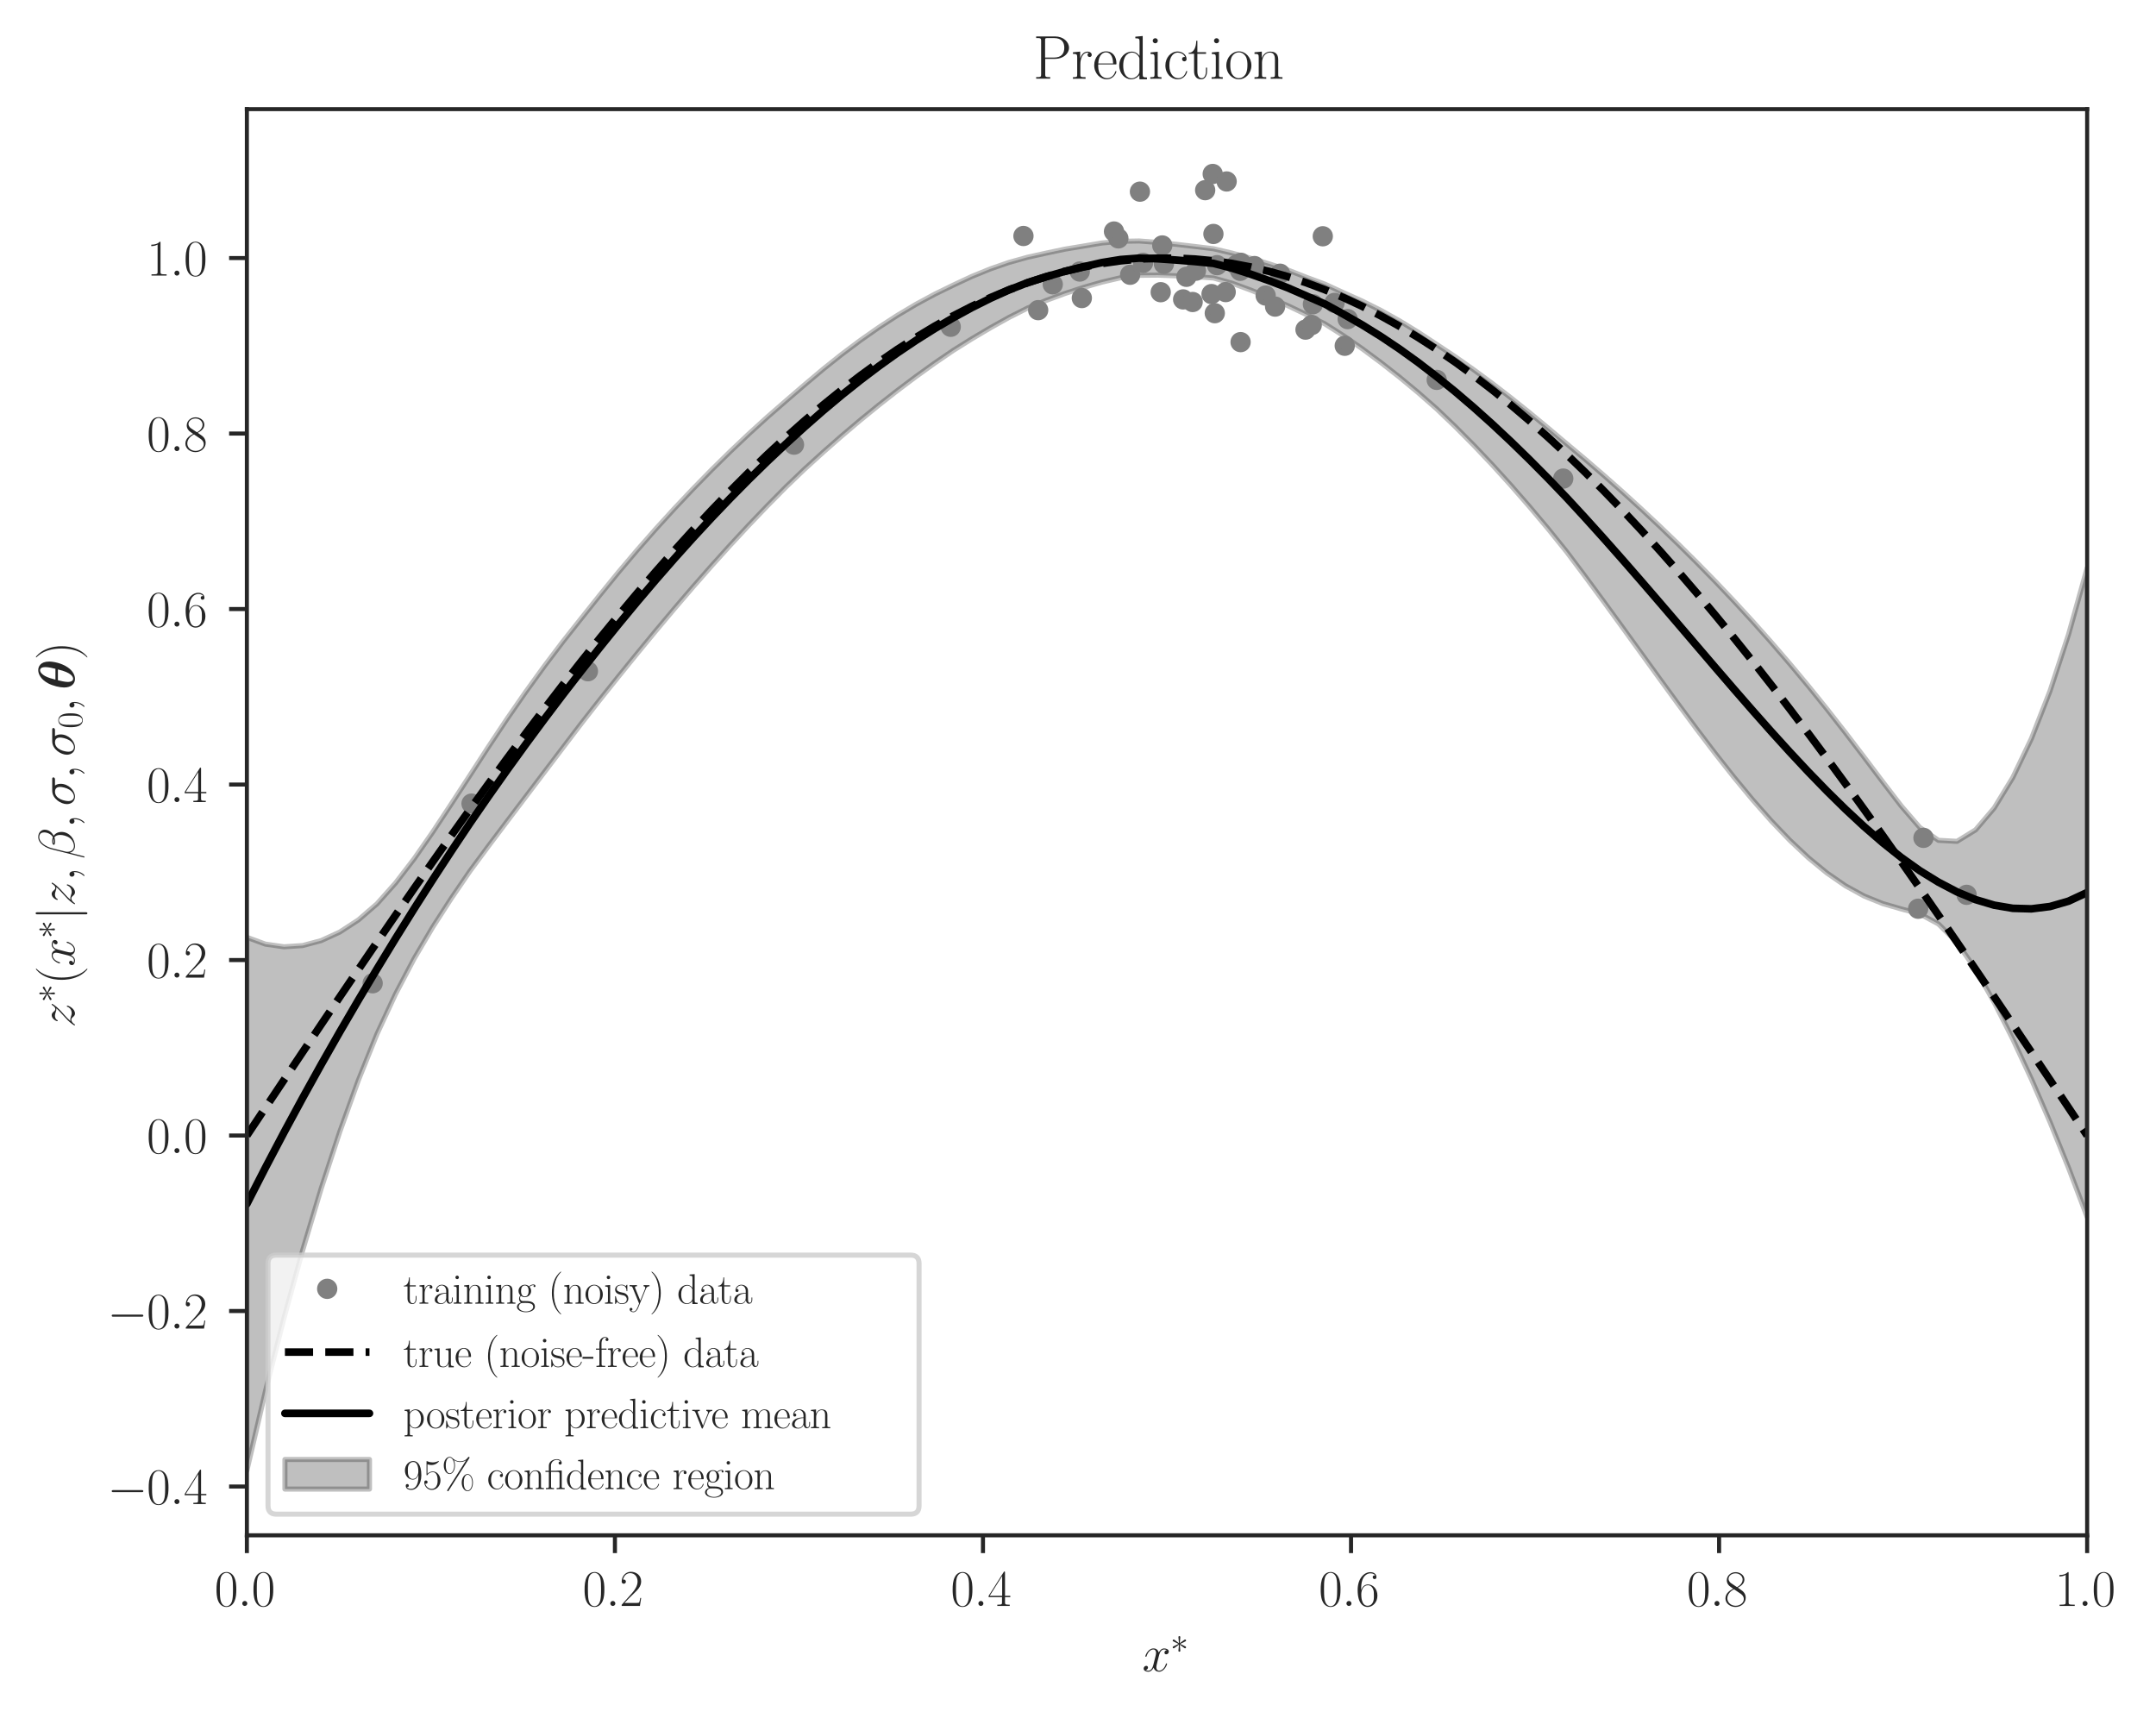 <?xml version="1.0" encoding="utf-8" standalone="no"?>
<!DOCTYPE svg PUBLIC "-//W3C//DTD SVG 1.1//EN"
  "http://www.w3.org/Graphics/SVG/1.1/DTD/svg11.dtd">
<svg height="338.4pt" version="1.1" viewBox="0 0 424.8 338.4" width="424.8pt" xmlns="http://www.w3.org/2000/svg" xmlns:xlink="http://www.w3.org/1999/xlink">
 <defs>
  <style type="text/css">*{stroke-linecap:butt;stroke-linejoin:round;}</style>
 </defs>
 <g id="figure_1">
  <g id="patch_1">
   <path d="M 0 338.4 
L 424.8 338.4 
L 424.8 0 
L 0 0 
z
" style="fill:#ffffff;"/>
  </g>
  <g id="axes_1">
   <g id="patch_2">
    <path d="M 48.641 302.489 
L 411.235 302.489 
L 411.235 21.502 
L 48.641 21.502 
z
" style="fill:#ffffff;"/>
   </g>
   <g id="matplotlib.axis_1">
    <g id="xtick_1">
     <g id="line2d_1">
      <defs>
       <path d="M 0 0 
L 0 3.5 
" id="mc74b6db8d5" style="stroke:#262626;stroke-width:0.8;"/>
      </defs>
      <g>
       <use style="fill:#262626;stroke:#262626;stroke-width:0.8;" x="48.641" xlink:href="#mc74b6db8d5" y="302.489"/>
      </g>
     </g>
     <g id="text_1">
      <!-- $\mathdefault{0.0}$ -->
      <g style="fill:#262626;" transform="translate(42.276 316.407)scale(0.1 -0.1)">
       <defs>
        <path d="M 2688 2025 
C 2688 2416 2682 3080 2413 3591 
C 2176 4039 1798 4198 1466 4198 
C 1158 4198 768 4058 525 3597 
C 269 3118 243 2524 243 2025 
C 243 1661 250 1106 448 619 
C 723 -39 1216 -128 1466 -128 
C 1760 -128 2208 -7 2470 600 
C 2662 1042 2688 1559 2688 2025 
z
M 1466 -26 
C 1056 -26 813 325 723 812 
C 653 1188 653 1738 653 2096 
C 653 2588 653 2997 736 3387 
C 858 3929 1216 4096 1466 4096 
C 1728 4096 2067 3923 2189 3400 
C 2272 3036 2278 2607 2278 2096 
C 2278 1680 2278 1169 2202 792 
C 2067 95 1690 -26 1466 -26 
z
" id="CMR17-30" transform="scale(0.016)"/>
        <path d="M 1178 307 
C 1178 492 1024 619 870 619 
C 685 619 557 466 557 313 
C 557 128 710 0 864 0 
C 1050 0 1178 153 1178 307 
z
" id="CMMI12-3a" transform="scale(0.016)"/>
       </defs>
       <use transform="scale(0.996)" xlink:href="#CMR17-30"/>
       <use transform="translate(45.69 0)scale(0.996)" xlink:href="#CMMI12-3a"/>
       <use transform="translate(72.788 0)scale(0.996)" xlink:href="#CMR17-30"/>
      </g>
     </g>
    </g>
    <g id="xtick_2">
     <g id="line2d_2">
      <g>
       <use style="fill:#262626;stroke:#262626;stroke-width:0.8;" x="121.16" xlink:href="#mc74b6db8d5" y="302.489"/>
      </g>
     </g>
     <g id="text_2">
      <!-- $\mathdefault{0.2}$ -->
      <g style="fill:#262626;" transform="translate(114.795 316.407)scale(0.1 -0.1)">
       <defs>
        <path d="M 2669 989 
L 2554 989 
C 2490 536 2438 459 2413 420 
C 2381 369 1920 369 1830 369 
L 602 369 
C 832 619 1280 1072 1824 1597 
C 2214 1967 2669 2402 2669 3035 
C 2669 3790 2067 4224 1395 4224 
C 691 4224 262 3604 262 3030 
C 262 2780 448 2748 525 2748 
C 589 2748 781 2787 781 3010 
C 781 3207 614 3264 525 3264 
C 486 3264 448 3258 422 3245 
C 544 3790 915 4058 1306 4058 
C 1862 4058 2227 3617 2227 3035 
C 2227 2479 1901 2000 1536 1584 
L 262 146 
L 262 0 
L 2515 0 
L 2669 989 
z
" id="CMR17-32" transform="scale(0.016)"/>
       </defs>
       <use transform="scale(0.996)" xlink:href="#CMR17-30"/>
       <use transform="translate(45.69 0)scale(0.996)" xlink:href="#CMMI12-3a"/>
       <use transform="translate(72.788 0)scale(0.996)" xlink:href="#CMR17-32"/>
      </g>
     </g>
    </g>
    <g id="xtick_3">
     <g id="line2d_3">
      <g>
       <use style="fill:#262626;stroke:#262626;stroke-width:0.8;" x="193.679" xlink:href="#mc74b6db8d5" y="302.489"/>
      </g>
     </g>
     <g id="text_3">
      <!-- $\mathdefault{0.4}$ -->
      <g style="fill:#262626;" transform="translate(187.314 316.407)scale(0.1 -0.1)">
       <defs>
        <path d="M 2150 4122 
C 2150 4256 2144 4256 2029 4256 
L 128 1254 
L 128 1088 
L 1779 1088 
L 1779 457 
C 1779 224 1766 160 1318 160 
L 1197 160 
L 1197 0 
C 1402 0 1747 0 1965 0 
C 2182 0 2528 0 2733 0 
L 2733 160 
L 2611 160 
C 2163 160 2150 224 2150 457 
L 2150 1088 
L 2803 1088 
L 2803 1254 
L 2150 1254 
L 2150 4122 
z
M 1798 3703 
L 1798 1254 
L 256 1254 
L 1798 3703 
z
" id="CMR17-34" transform="scale(0.016)"/>
       </defs>
       <use transform="scale(0.996)" xlink:href="#CMR17-30"/>
       <use transform="translate(45.69 0)scale(0.996)" xlink:href="#CMMI12-3a"/>
       <use transform="translate(72.788 0)scale(0.996)" xlink:href="#CMR17-34"/>
      </g>
     </g>
    </g>
    <g id="xtick_4">
     <g id="line2d_4">
      <g>
       <use style="fill:#262626;stroke:#262626;stroke-width:0.8;" x="266.198" xlink:href="#mc74b6db8d5" y="302.489"/>
      </g>
     </g>
     <g id="text_4">
      <!-- $\mathdefault{0.6}$ -->
      <g style="fill:#262626;" transform="translate(259.833 316.407)scale(0.1 -0.1)">
       <defs>
        <path d="M 678 2176 
C 678 3690 1395 4032 1811 4032 
C 1946 4032 2272 4009 2400 3776 
C 2298 3776 2106 3776 2106 3553 
C 2106 3381 2246 3323 2336 3323 
C 2394 3323 2566 3348 2566 3560 
C 2566 3954 2246 4179 1805 4179 
C 1043 4179 243 3390 243 1984 
C 243 253 966 -128 1478 -128 
C 2099 -128 2688 427 2688 1283 
C 2688 2081 2170 2662 1517 2662 
C 1126 2662 838 2407 678 1960 
L 678 2176 
z
M 1478 25 
C 691 25 691 1200 691 1436 
C 691 1896 909 2560 1504 2560 
C 1613 2560 1926 2560 2138 2120 
C 2253 1870 2253 1609 2253 1289 
C 2253 944 2253 690 2118 434 
C 1978 171 1773 25 1478 25 
z
" id="CMR17-36" transform="scale(0.016)"/>
       </defs>
       <use transform="scale(0.996)" xlink:href="#CMR17-30"/>
       <use transform="translate(45.69 0)scale(0.996)" xlink:href="#CMMI12-3a"/>
       <use transform="translate(72.788 0)scale(0.996)" xlink:href="#CMR17-36"/>
      </g>
     </g>
    </g>
    <g id="xtick_5">
     <g id="line2d_5">
      <g>
       <use style="fill:#262626;stroke:#262626;stroke-width:0.8;" x="338.716" xlink:href="#mc74b6db8d5" y="302.489"/>
      </g>
     </g>
     <g id="text_5">
      <!-- $\mathdefault{0.8}$ -->
      <g style="fill:#262626;" transform="translate(332.351 316.407)scale(0.1 -0.1)">
       <defs>
        <path d="M 1741 2264 
C 2144 2467 2554 2773 2554 3263 
C 2554 3841 1990 4179 1472 4179 
C 890 4179 378 3759 378 3180 
C 378 3021 416 2747 666 2505 
C 730 2442 998 2251 1171 2130 
C 883 1983 211 1634 211 934 
C 211 279 838 -128 1459 -128 
C 2144 -128 2720 362 2720 1010 
C 2720 1590 2330 1857 2074 2029 
L 1741 2264 
z
M 902 2822 
C 851 2854 595 3051 595 3351 
C 595 3739 998 4032 1459 4032 
C 1965 4032 2336 3676 2336 3262 
C 2336 2669 1670 2331 1638 2331 
C 1632 2331 1626 2331 1574 2370 
L 902 2822 
z
M 2080 1519 
C 2176 1449 2483 1240 2483 851 
C 2483 381 2010 25 1472 25 
C 890 25 448 438 448 940 
C 448 1443 838 1862 1280 2060 
L 2080 1519 
z
" id="CMR17-38" transform="scale(0.016)"/>
       </defs>
       <use transform="scale(0.996)" xlink:href="#CMR17-30"/>
       <use transform="translate(45.69 0)scale(0.996)" xlink:href="#CMMI12-3a"/>
       <use transform="translate(72.788 0)scale(0.996)" xlink:href="#CMR17-38"/>
      </g>
     </g>
    </g>
    <g id="xtick_6">
     <g id="line2d_6">
      <g>
       <use style="fill:#262626;stroke:#262626;stroke-width:0.8;" x="411.235" xlink:href="#mc74b6db8d5" y="302.489"/>
      </g>
     </g>
     <g id="text_6">
      <!-- $\mathdefault{1.0}$ -->
      <g style="fill:#262626;" transform="translate(404.87 316.407)scale(0.1 -0.1)">
       <defs>
        <path d="M 1702 4058 
C 1702 4192 1696 4192 1606 4192 
C 1357 3916 979 3827 621 3827 
C 602 3827 570 3827 563 3808 
C 557 3795 557 3782 557 3648 
C 755 3648 1088 3686 1344 3839 
L 1344 461 
C 1344 236 1331 160 781 160 
L 589 160 
L 589 0 
C 896 0 1216 0 1523 0 
C 1830 0 2150 0 2458 0 
L 2458 160 
L 2266 160 
C 1715 160 1702 230 1702 458 
L 1702 4058 
z
" id="CMR17-31" transform="scale(0.016)"/>
       </defs>
       <use transform="scale(0.996)" xlink:href="#CMR17-31"/>
       <use transform="translate(45.69 0)scale(0.996)" xlink:href="#CMMI12-3a"/>
       <use transform="translate(72.788 0)scale(0.996)" xlink:href="#CMR17-30"/>
      </g>
     </g>
    </g>
    <g id="text_7">
     <!-- $x^*$ -->
     <g style="fill:#262626;" transform="translate(225.05 329.263)scale(0.1 -0.1)">
      <defs>
       <path d="M 3034 2606 
C 2829 2567 2752 2414 2752 2293 
C 2752 2139 2874 2088 2963 2088 
C 3155 2088 3290 2254 3290 2427 
C 3290 2695 2982 2816 2714 2816 
C 2323 2816 2106 2433 2048 2312 
C 1901 2816 1504 2816 1389 2816 
C 736 2816 390 1980 390 1839 
C 390 1814 416 1782 461 1782 
C 512 1782 525 1820 538 1846 
C 755 2555 1184 2689 1370 2689 
C 1658 2689 1715 2420 1715 2267 
C 1715 2127 1677 1980 1600 1673 
L 1382 798 
C 1286 415 1101 64 762 64 
C 730 64 570 64 435 147 
C 666 192 717 383 717 460 
C 717 588 621 664 499 664 
C 346 664 179 530 179 326 
C 179 57 480 -64 755 -64 
C 1062 -64 1280 179 1414 441 
C 1517 64 1837 -64 2074 -64 
C 2726 -64 3072 773 3072 913 
C 3072 945 3046 971 3008 971 
C 2950 971 2944 939 2925 888 
C 2752 326 2381 64 2093 64 
C 1869 64 1747 230 1747 492 
C 1747 632 1773 734 1875 1156 
L 2099 2024 
C 2195 2408 2413 2689 2707 2689 
C 2720 2689 2899 2689 3034 2606 
z
" id="CMMI12-78" transform="scale(0.016)"/>
       <path d="M 1760 2719 
C 1766 2808 1766 2962 1600 2962 
C 1498 2962 1414 2879 1434 2795 
L 1434 2712 
L 1523 1720 
L 704 2316 
C 646 2348 634 2360 589 2360 
C 499 2360 416 2271 416 2181 
C 416 2079 480 2053 544 2021 
L 1453 1586 
L 570 1158 
C 467 1107 416 1081 416 985 
C 416 889 499 806 589 806 
C 634 806 646 806 806 928 
L 1523 1446 
L 1427 371 
C 1427 236 1542 204 1594 204 
C 1670 204 1766 248 1766 371 
L 1670 1446 
L 2490 851 
C 2547 819 2560 806 2605 806 
C 2694 806 2778 896 2778 985 
C 2778 1081 2720 1113 2643 1152 
C 2259 1343 2246 1343 1741 1580 
L 2624 2008 
C 2726 2060 2778 2085 2778 2181 
C 2778 2277 2694 2360 2605 2360 
C 2560 2360 2547 2360 2387 2239 
L 1670 1720 
L 1760 2719 
z
" id="CMSY10-3" transform="scale(0.016)"/>
      </defs>
      <use transform="scale(0.996)" xlink:href="#CMMI12-78"/>
      <use transform="translate(55.434 36.154)scale(0.697)" xlink:href="#CMSY10-3"/>
     </g>
    </g>
   </g>
   <g id="matplotlib.axis_2">
    <g id="ytick_1">
     <g id="line2d_7">
      <defs>
       <path d="M 0 0 
L -3.5 0 
" id="m14e0ed1742" style="stroke:#262626;stroke-width:0.8;"/>
      </defs>
      <g>
       <use style="fill:#262626;stroke:#262626;stroke-width:0.8;" x="48.641" xlink:href="#m14e0ed1742" y="292.875"/>
      </g>
     </g>
     <g id="text_8">
      <!-- $\mathdefault{−0.4}$ -->
      <g style="fill:#262626;" transform="translate(21.163 296.334)scale(0.1 -0.1)">
       <defs>
        <path d="M 4218 1472 
C 4326 1472 4442 1472 4442 1600 
C 4442 1728 4326 1728 4218 1728 
L 755 1728 
C 646 1728 531 1728 531 1600 
C 531 1472 646 1472 755 1472 
L 4218 1472 
z
" id="CMSY10-0" transform="scale(0.016)"/>
       </defs>
       <use transform="scale(0.996)" xlink:href="#CMSY10-0"/>
       <use transform="translate(77.487 0)scale(0.996)" xlink:href="#CMR17-30"/>
       <use transform="translate(123.178 0)scale(0.996)" xlink:href="#CMMI12-3a"/>
       <use transform="translate(150.275 0)scale(0.996)" xlink:href="#CMR17-34"/>
      </g>
     </g>
    </g>
    <g id="ytick_2">
     <g id="line2d_8">
      <g>
       <use style="fill:#262626;stroke:#262626;stroke-width:0.8;" x="48.641" xlink:href="#m14e0ed1742" y="258.299"/>
      </g>
     </g>
     <g id="text_9">
      <!-- $\mathdefault{−0.2}$ -->
      <g style="fill:#262626;" transform="translate(21.163 261.758)scale(0.1 -0.1)">
       <use transform="scale(0.996)" xlink:href="#CMSY10-0"/>
       <use transform="translate(77.487 0)scale(0.996)" xlink:href="#CMR17-30"/>
       <use transform="translate(123.178 0)scale(0.996)" xlink:href="#CMMI12-3a"/>
       <use transform="translate(150.275 0)scale(0.996)" xlink:href="#CMR17-32"/>
      </g>
     </g>
    </g>
    <g id="ytick_3">
     <g id="line2d_9">
      <g>
       <use style="fill:#262626;stroke:#262626;stroke-width:0.8;" x="48.641" xlink:href="#m14e0ed1742" y="223.722"/>
      </g>
     </g>
     <g id="text_10">
      <!-- $\mathdefault{0.0}$ -->
      <g style="fill:#262626;" transform="translate(28.911 227.182)scale(0.1 -0.1)">
       <use transform="scale(0.996)" xlink:href="#CMR17-30"/>
       <use transform="translate(45.69 0)scale(0.996)" xlink:href="#CMMI12-3a"/>
       <use transform="translate(72.788 0)scale(0.996)" xlink:href="#CMR17-30"/>
      </g>
     </g>
    </g>
    <g id="ytick_4">
     <g id="line2d_10">
      <g>
       <use style="fill:#262626;stroke:#262626;stroke-width:0.8;" x="48.641" xlink:href="#m14e0ed1742" y="189.146"/>
      </g>
     </g>
     <g id="text_11">
      <!-- $\mathdefault{0.2}$ -->
      <g style="fill:#262626;" transform="translate(28.911 192.605)scale(0.1 -0.1)">
       <use transform="scale(0.996)" xlink:href="#CMR17-30"/>
       <use transform="translate(45.69 0)scale(0.996)" xlink:href="#CMMI12-3a"/>
       <use transform="translate(72.788 0)scale(0.996)" xlink:href="#CMR17-32"/>
      </g>
     </g>
    </g>
    <g id="ytick_5">
     <g id="line2d_11">
      <g>
       <use style="fill:#262626;stroke:#262626;stroke-width:0.8;" x="48.641" xlink:href="#m14e0ed1742" y="154.57"/>
      </g>
     </g>
     <g id="text_12">
      <!-- $\mathdefault{0.4}$ -->
      <g style="fill:#262626;" transform="translate(28.911 158.029)scale(0.1 -0.1)">
       <use transform="scale(0.996)" xlink:href="#CMR17-30"/>
       <use transform="translate(45.69 0)scale(0.996)" xlink:href="#CMMI12-3a"/>
       <use transform="translate(72.788 0)scale(0.996)" xlink:href="#CMR17-34"/>
      </g>
     </g>
    </g>
    <g id="ytick_6">
     <g id="line2d_12">
      <g>
       <use style="fill:#262626;stroke:#262626;stroke-width:0.8;" x="48.641" xlink:href="#m14e0ed1742" y="119.994"/>
      </g>
     </g>
     <g id="text_13">
      <!-- $\mathdefault{0.6}$ -->
      <g style="fill:#262626;" transform="translate(28.911 123.453)scale(0.1 -0.1)">
       <use transform="scale(0.996)" xlink:href="#CMR17-30"/>
       <use transform="translate(45.69 0)scale(0.996)" xlink:href="#CMMI12-3a"/>
       <use transform="translate(72.788 0)scale(0.996)" xlink:href="#CMR17-36"/>
      </g>
     </g>
    </g>
    <g id="ytick_7">
     <g id="line2d_13">
      <g>
       <use style="fill:#262626;stroke:#262626;stroke-width:0.8;" x="48.641" xlink:href="#m14e0ed1742" y="85.418"/>
      </g>
     </g>
     <g id="text_14">
      <!-- $\mathdefault{0.8}$ -->
      <g style="fill:#262626;" transform="translate(28.911 88.877)scale(0.1 -0.1)">
       <use transform="scale(0.996)" xlink:href="#CMR17-30"/>
       <use transform="translate(45.69 0)scale(0.996)" xlink:href="#CMMI12-3a"/>
       <use transform="translate(72.788 0)scale(0.996)" xlink:href="#CMR17-38"/>
      </g>
     </g>
    </g>
    <g id="ytick_8">
     <g id="line2d_14">
      <g>
       <use style="fill:#262626;stroke:#262626;stroke-width:0.8;" x="48.641" xlink:href="#m14e0ed1742" y="50.841"/>
      </g>
     </g>
     <g id="text_15">
      <!-- $\mathdefault{1.0}$ -->
      <g style="fill:#262626;" transform="translate(28.911 54.301)scale(0.1 -0.1)">
       <use transform="scale(0.996)" xlink:href="#CMR17-31"/>
       <use transform="translate(45.69 0)scale(0.996)" xlink:href="#CMMI12-3a"/>
       <use transform="translate(72.788 0)scale(0.996)" xlink:href="#CMR17-30"/>
      </g>
     </g>
    </g>
    <g id="text_16">
     <!-- $z^*(x^*|z, \beta, \sigma, \sigma_0, \boldsymbol{\theta})$ -->
     <g style="fill:#262626;" transform="translate(14.672 202.475)rotate(-90)scale(0.1 -0.1)">
      <defs>
       <path d="M 813 486 
C 1088 803 1312 1004 1632 1296 
C 2016 1632 2182 1793 2272 1891 
C 2720 2338 2944 2713 2944 2764 
C 2944 2816 2893 2816 2880 2816 
C 2835 2816 2822 2793 2790 2750 
C 2630 2494 2477 2367 2310 2367 
C 2176 2367 2106 2421 1984 2565 
C 1850 2715 1741 2816 1555 2816 
C 1088 2816 806 2257 806 2128 
C 806 2108 813 2068 870 2068 
C 922 2068 928 2091 947 2133 
C 1056 2372 1363 2414 1485 2414 
C 1619 2414 1747 2376 1882 2327 
C 2125 2240 2227 2240 2291 2240 
C 2336 2240 2362 2240 2394 2246 
C 2182 1994 1837 1683 1549 1418 
L 902 816 
C 512 415 275 33 275 -12 
C 275 -51 307 -64 346 -64 
C 384 -64 390 -57 435 14 
C 538 163 742 384 979 384 
C 1114 384 1178 342 1306 193 
C 1427 61 1536 -64 1741 -64 
C 2368 -64 2726 732 2726 876 
C 2726 903 2720 942 2656 942 
C 2605 942 2598 917 2579 855 
C 2438 488 2061 338 1811 338 
C 1677 338 1549 376 1414 425 
C 1158 512 1088 512 1005 512 
C 941 512 870 512 813 486 
z
" id="CMMI12-7a" transform="scale(0.016)"/>
       <path d="M 1958 -1561 
C 1958 -1555 1958 -1542 1939 -1523 
C 1645 -1224 858 -407 858 1581 
C 858 3569 1632 4379 1946 4697 
C 1946 4704 1958 4717 1958 4736 
C 1958 4755 1939 4768 1914 4768 
C 1843 4768 1299 4296 986 3594 
C 666 2887 576 2199 576 1588 
C 576 1128 621 351 1005 -471 
C 1312 -1135 1837 -1600 1914 -1600 
C 1946 -1600 1958 -1587 1958 -1561 
z
" id="CMR17-28" transform="scale(0.016)"/>
       <path d="M 1018 4570 
C 1018 4685 1018 4800 890 4800 
C 762 4800 762 4685 762 4570 
L 762 -1370 
C 762 -1485 762 -1600 890 -1600 
C 1018 -1600 1018 -1485 1018 -1370 
L 1018 4570 
z
" id="CMSY10-6a" transform="scale(0.016)"/>
       <path d="M 1248 -31 
C 1248 343 1126 619 864 619 
C 659 619 557 453 557 313 
C 557 172 653 0 870 0 
C 954 0 1024 26 1082 83 
C 1094 96 1101 96 1107 96 
C 1120 96 1120 5 1120 -27 
C 1120 -240 1082 -659 710 -1080 
C 640 -1157 640 -1170 640 -1183 
C 640 -1216 672 -1248 704 -1248 
C 755 -1248 1248 -771 1248 -31 
z
" id="CMMI12-3b" transform="scale(0.016)"/>
       <path d="M 3622 3701 
C 3622 4081 3296 4480 2714 4480 
C 1888 4480 1363 3477 1197 2816 
L 186 -1172 
C 173 -1223 211 -1236 243 -1236 
C 288 -1236 320 -1230 326 -1198 
L 774 586 
C 838 229 1190 -64 1568 -64 
C 2483 -64 3347 650 3347 1599 
C 3347 1841 3290 2083 3155 2287 
C 3078 2408 2982 2497 2880 2574 
C 3341 2815 3622 3200 3622 3701 
z
M 2509 2580 
C 2406 2542 2304 2529 2182 2529 
C 2093 2529 2010 2523 1894 2561 
C 1958 2606 2054 2618 2189 2618 
C 2304 2618 2419 2606 2509 2580 
z
M 3290 3758 
C 3290 3410 3117 2903 2701 2669 
C 2579 2718 2413 2752 2272 2752 
C 2138 2752 1754 2752 1754 2555 
C 1754 2389 2106 2389 2214 2389 
C 2381 2389 2528 2432 2682 2484 
C 2886 2318 2976 2101 2976 1783 
C 2976 1413 2874 1115 2752 841 
C 2541 369 2042 64 1600 64 
C 1133 64 890 432 890 864 
C 890 922 890 1005 915 1099 
L 1331 2771 
C 1542 3603 2080 4353 2701 4353 
C 3162 4353 3290 4036 3290 3758 
z
" id="CMMI12-c" transform="scale(0.016)"/>
       <path d="M 3251 2408 
C 3334 2408 3546 2408 3546 2612 
C 3546 2752 3424 2752 3309 2752 
L 1894 2752 
C 934 2752 243 1686 243 932 
C 243 390 595 -64 1171 -64 
C 1926 -64 2752 747 2752 1705 
C 2752 1954 2694 2196 2541 2408 
L 3251 2408 
z
M 1178 64 
C 851 64 614 313 614 754 
C 614 1137 845 2408 1786 2408 
C 2061 2408 2368 2274 2368 1781 
C 2368 1558 2266 1021 2042 652 
C 1811 275 1466 64 1178 64 
z
" id="CMMI12-1b" transform="scale(0.016)"/>
       <path d="M 3501 3123 
C 3501 4250 2835 4480 2445 4480 
C 1939 4480 1299 4148 819 3277 
C 493 2675 294 1805 294 1287 
C 294 359 781 -64 1357 -64 
C 1786 -64 2349 186 2790 839 
C 3328 1626 3501 2644 3501 3123 
z
M 1267 2353 
C 1357 2727 1523 3312 1715 3647 
C 1862 3910 2125 4251 2432 4251 
C 2701 4251 2816 3969 2816 3589 
C 2816 3183 2675 2623 2605 2353 
L 1267 2353 
z
M 2528 2048 
C 2131 338 1594 165 1370 165 
C 1280 165 1146 190 1056 389 
C 979 560 979 809 979 816 
C 979 1180 1120 1773 1190 2048 
L 2528 2048 
z
" id="CMMIB10-12" transform="scale(0.016)"/>
       <path d="M 1683 1581 
C 1683 2040 1638 2817 1254 3639 
C 947 4303 422 4768 346 4768 
C 326 4768 301 4761 301 4729 
C 301 4717 307 4710 314 4697 
C 621 4378 1402 3568 1402 1584 
C 1402 -407 627 -1217 314 -1537 
C 307 -1549 301 -1556 301 -1568 
C 301 -1600 326 -1600 346 -1600 
C 416 -1600 960 -1128 1274 -426 
C 1594 281 1683 969 1683 1581 
z
" id="CMR17-29" transform="scale(0.016)"/>
      </defs>
      <use transform="scale(0.996)" xlink:href="#CMMI12-7a"/>
      <use transform="translate(49.755 36.154)scale(0.697)" xlink:href="#CMSY10-3"/>
      <use transform="translate(85.122 0)scale(0.996)" xlink:href="#CMR17-28"/>
      <use transform="translate(120.403 0)scale(0.996)" xlink:href="#CMMI12-78"/>
      <use transform="translate(175.837 36.154)scale(0.697)" xlink:href="#CMSY10-3"/>
      <use transform="translate(211.205 0)scale(0.996)" xlink:href="#CMSY10-6a"/>
      <use transform="translate(238.879 0)scale(0.996)" xlink:href="#CMMI12-7a"/>
      <use transform="translate(288.634 0)scale(0.996)" xlink:href="#CMMI12-3b"/>
      <use transform="translate(332.335 0)scale(0.996)" xlink:href="#CMMI12-c"/>
      <use transform="translate(392.929 0)scale(0.996)" xlink:href="#CMMI12-3b"/>
      <use transform="translate(436.631 0)scale(0.996)" xlink:href="#CMMI12-1b"/>
      <use transform="translate(490.232 0)scale(0.996)" xlink:href="#CMMI12-3b"/>
      <use transform="translate(533.933 0)scale(0.996)" xlink:href="#CMMI12-1b"/>
      <use transform="translate(589.379 -14.944)scale(0.697)" xlink:href="#CMR17-30"/>
      <use transform="translate(621.86 0)scale(0.996)" xlink:href="#CMMI12-3b"/>
      <use transform="translate(665.562 0)scale(0.996)" xlink:href="#CMMIB10-12"/>
      <use transform="translate(724.715 0)scale(0.996)" xlink:href="#CMR17-29"/>
     </g>
    </g>
   </g>
   <g id="PolyCollection_1">
    <defs>
     <path d="M 48.641 -153.731 
L 48.641 -48.683 
L 52.304 -64.325 
L 55.967 -78.757 
L 59.629 -92.049 
L 63.292 -104.26 
L 66.954 -115.431 
L 70.617 -125.588 
L 74.279 -134.675 
L 77.942 -142.572 
L 81.605 -149.54 
L 85.267 -155.747 
L 88.93 -161.422 
L 92.592 -166.776 
L 96.255 -171.728 
L 99.917 -176.587 
L 103.58 -181.424 
L 107.242 -186.257 
L 110.905 -191.087 
L 114.568 -195.903 
L 118.23 -200.58 
L 121.893 -205.154 
L 125.555 -209.673 
L 129.218 -214.121 
L 132.88 -218.486 
L 136.543 -222.757 
L 140.205 -226.926 
L 143.868 -230.984 
L 147.531 -234.928 
L 151.193 -238.755 
L 154.856 -242.463 
L 158.518 -245.973 
L 162.181 -249.306 
L 165.843 -252.521 
L 169.506 -255.621 
L 173.169 -258.605 
L 176.831 -261.473 
L 180.494 -264.225 
L 184.156 -266.859 
L 187.819 -269.36 
L 191.481 -271.652 
L 195.144 -273.82 
L 198.806 -275.861 
L 202.469 -277.708 
L 206.132 -279.209 
L 209.794 -280.562 
L 213.457 -281.76 
L 217.119 -282.818 
L 220.782 -283.674 
L 224.444 -284.16 
L 228.107 -284.193 
L 231.769 -284.059 
L 235.432 -283.899 
L 239.095 -283.627 
L 242.757 -282.6 
L 246.42 -281.253 
L 250.082 -279.778 
L 253.745 -278.175 
L 257.407 -276.426 
L 261.07 -274.577 
L 264.733 -272.246 
L 268.395 -269.7 
L 272.058 -266.99 
L 275.72 -264.121 
L 279.383 -261.084 
L 283.045 -257.872 
L 286.708 -254.368 
L 290.37 -250.682 
L 294.033 -246.818 
L 297.696 -242.781 
L 301.358 -238.58 
L 305.021 -234.227 
L 308.683 -229.688 
L 312.346 -224.81 
L 316.008 -219.842 
L 319.671 -214.811 
L 323.334 -209.749 
L 326.996 -204.689 
L 330.659 -199.67 
L 334.321 -194.731 
L 337.984 -189.916 
L 341.646 -185.272 
L 345.309 -180.847 
L 348.971 -176.693 
L 352.634 -172.865 
L 356.297 -169.418 
L 359.959 -166.405 
L 363.622 -163.876 
L 367.284 -161.867 
L 370.947 -160.379 
L 374.609 -159.318 
L 378.272 -158.341 
L 381.934 -156.357 
L 385.597 -152.715 
L 389.26 -147.404 
L 392.922 -140.913 
L 396.585 -133.675 
L 400.247 -125.809 
L 403.91 -117.352 
L 407.572 -108.3 
L 411.235 -98.634 
L 411.235 -226.48 
L 411.235 -226.48 
L 407.572 -213.406 
L 403.91 -202.24 
L 400.247 -192.872 
L 396.585 -185.211 
L 392.922 -179.208 
L 389.26 -174.902 
L 385.597 -172.642 
L 381.934 -172.839 
L 378.272 -175.362 
L 374.609 -179.602 
L 370.947 -184.37 
L 367.284 -189.231 
L 363.622 -194.03 
L 359.959 -198.708 
L 356.297 -203.245 
L 352.634 -207.636 
L 348.971 -211.884 
L 345.309 -215.994 
L 341.646 -219.974 
L 337.984 -223.831 
L 334.321 -227.572 
L 330.659 -231.205 
L 326.996 -234.735 
L 323.334 -238.166 
L 319.671 -241.502 
L 316.008 -244.747 
L 312.346 -247.902 
L 308.683 -250.967 
L 305.021 -254.064 
L 301.358 -257.094 
L 297.696 -260.024 
L 294.033 -262.847 
L 290.37 -265.551 
L 286.708 -268.126 
L 283.045 -270.558 
L 279.383 -272.971 
L 275.72 -275.209 
L 272.058 -277.253 
L 268.395 -279.085 
L 264.733 -280.722 
L 261.07 -282.407 
L 257.407 -283.767 
L 253.745 -285.204 
L 250.082 -286.408 
L 246.42 -287.517 
L 242.757 -288.533 
L 239.095 -289.39 
L 235.432 -289.838 
L 231.769 -290.265 
L 228.107 -290.636 
L 224.444 -290.922 
L 220.782 -290.855 
L 217.119 -290.528 
L 213.457 -289.914 
L 209.794 -289.307 
L 206.132 -288.531 
L 202.469 -287.72 
L 198.806 -286.699 
L 195.144 -285.429 
L 191.481 -283.934 
L 187.819 -282.221 
L 184.156 -280.432 
L 180.494 -278.456 
L 176.831 -276.276 
L 173.169 -273.901 
L 169.506 -271.335 
L 165.843 -268.588 
L 162.181 -265.667 
L 158.518 -262.581 
L 154.856 -259.426 
L 151.193 -256.236 
L 147.531 -252.904 
L 143.868 -249.433 
L 140.205 -245.828 
L 136.543 -242.088 
L 132.88 -238.212 
L 129.218 -234.194 
L 125.555 -230.028 
L 121.893 -225.704 
L 118.23 -221.21 
L 114.568 -216.617 
L 110.905 -211.985 
L 107.242 -207.141 
L 103.58 -202.076 
L 99.917 -196.787 
L 96.255 -191.289 
L 92.592 -185.636 
L 88.93 -180.02 
L 85.267 -174.477 
L 81.605 -169.211 
L 77.942 -164.441 
L 74.279 -160.326 
L 70.617 -157.158 
L 66.954 -154.771 
L 63.292 -153.086 
L 59.629 -152.107 
L 55.967 -151.862 
L 52.304 -152.387 
L 48.641 -153.731 
z
" id="m8219c55893" style="stroke:#000000;stroke-opacity:0.25;"/>
    </defs>
    <g clip-path="url(#paca4c3afb6)">
     <use style="fill-opacity:0.25;stroke:#000000;stroke-opacity:0.25;" x="0" xlink:href="#m8219c55893" y="338.4"/>
    </g>
   </g>
   <g id="line2d_15">
    <defs>
     <path d="M 0 1.5 
C 0.398 1.5 0.779 1.342 1.061 1.061 
C 1.342 0.779 1.5 0.398 1.5 0 
C 1.5 -0.398 1.342 -0.779 1.061 -1.061 
C 0.779 -1.342 0.398 -1.5 0 -1.5 
C -0.398 -1.5 -0.779 -1.342 -1.061 -1.061 
C -1.342 -0.779 -1.5 -0.398 -1.5 0 
C -1.5 0.398 -1.342 0.779 -1.061 1.061 
C -0.779 1.342 -0.398 1.5 0 1.5 
z
" id="mac902cdf2c" style="stroke:#808080;"/>
    </defs>
    <g clip-path="url(#paca4c3afb6)">
     <use style="fill:#808080;stroke:#808080;" x="73.424" xlink:href="#mac902cdf2c" y="193.724"/>
     <use style="fill:#808080;stroke:#808080;" x="92.909" xlink:href="#mac902cdf2c" y="158.328"/>
     <use style="fill:#808080;stroke:#808080;" x="115.838" xlink:href="#mac902cdf2c" y="132.246"/>
     <use style="fill:#808080;stroke:#808080;" x="156.443" xlink:href="#mac902cdf2c" y="87.605"/>
     <use style="fill:#808080;stroke:#808080;" x="187.324" xlink:href="#mac902cdf2c" y="64.382"/>
     <use style="fill:#808080;stroke:#808080;" x="201.653" xlink:href="#mac902cdf2c" y="46.495"/>
     <use style="fill:#808080;stroke:#808080;" x="204.553" xlink:href="#mac902cdf2c" y="61.105"/>
     <use style="fill:#808080;stroke:#808080;" x="207.426" xlink:href="#mac902cdf2c" y="56.02"/>
     <use style="fill:#808080;stroke:#808080;" x="212.745" xlink:href="#mac902cdf2c" y="53.5"/>
     <use style="fill:#808080;stroke:#808080;" x="213.155" xlink:href="#mac902cdf2c" y="58.722"/>
     <use style="fill:#808080;stroke:#808080;" x="219.495" xlink:href="#mac902cdf2c" y="45.613"/>
     <use style="fill:#808080;stroke:#808080;" x="220.356" xlink:href="#mac902cdf2c" y="46.966"/>
     <use style="fill:#808080;stroke:#808080;" x="222.674" xlink:href="#mac902cdf2c" y="54.135"/>
     <use style="fill:#808080;stroke:#808080;" x="224.604" xlink:href="#mac902cdf2c" y="37.762"/>
     <use style="fill:#808080;stroke:#808080;" x="225.222" xlink:href="#mac902cdf2c" y="51.782"/>
     <use style="fill:#808080;stroke:#808080;" x="228.697" xlink:href="#mac902cdf2c" y="57.569"/>
     <use style="fill:#808080;stroke:#808080;" x="229.003" xlink:href="#mac902cdf2c" y="48.358"/>
     <use style="fill:#808080;stroke:#808080;" x="229.327" xlink:href="#mac902cdf2c" y="51.98"/>
     <use style="fill:#808080;stroke:#808080;" x="233.116" xlink:href="#mac902cdf2c" y="58.99"/>
     <use style="fill:#808080;stroke:#808080;" x="233.766" xlink:href="#mac902cdf2c" y="54.538"/>
     <use style="fill:#808080;stroke:#808080;" x="234.989" xlink:href="#mac902cdf2c" y="59.502"/>
     <use style="fill:#808080;stroke:#808080;" x="235.638" xlink:href="#mac902cdf2c" y="53.333"/>
     <use style="fill:#808080;stroke:#808080;" x="237.458" xlink:href="#mac902cdf2c" y="37.467"/>
     <use style="fill:#808080;stroke:#808080;" x="238.712" xlink:href="#mac902cdf2c" y="57.938"/>
     <use style="fill:#808080;stroke:#808080;" x="238.943" xlink:href="#mac902cdf2c" y="34.274"/>
     <use style="fill:#808080;stroke:#808080;" x="239.082" xlink:href="#mac902cdf2c" y="46.095"/>
     <use style="fill:#808080;stroke:#808080;" x="239.351" xlink:href="#mac902cdf2c" y="61.705"/>
     <use style="fill:#808080;stroke:#808080;" x="239.791" xlink:href="#mac902cdf2c" y="52.242"/>
     <use style="fill:#808080;stroke:#808080;" x="241.5" xlink:href="#mac902cdf2c" y="57.545"/>
     <use style="fill:#808080;stroke:#808080;" x="241.689" xlink:href="#mac902cdf2c" y="35.751"/>
     <use style="fill:#808080;stroke:#808080;" x="243.581" xlink:href="#mac902cdf2c" y="52.201"/>
     <use style="fill:#808080;stroke:#808080;" x="244.361" xlink:href="#mac902cdf2c" y="53.353"/>
     <use style="fill:#808080;stroke:#808080;" x="244.437" xlink:href="#mac902cdf2c" y="67.405"/>
     <use style="fill:#808080;stroke:#808080;" x="244.489" xlink:href="#mac902cdf2c" y="51.772"/>
     <use style="fill:#808080;stroke:#808080;" x="247.17" xlink:href="#mac902cdf2c" y="52.419"/>
     <use style="fill:#808080;stroke:#808080;" x="249.373" xlink:href="#mac902cdf2c" y="58.23"/>
     <use style="fill:#808080;stroke:#808080;" x="251.235" xlink:href="#mac902cdf2c" y="60.405"/>
     <use style="fill:#808080;stroke:#808080;" x="252.216" xlink:href="#mac902cdf2c" y="53.927"/>
     <use style="fill:#808080;stroke:#808080;" x="257.226" xlink:href="#mac902cdf2c" y="64.943"/>
     <use style="fill:#808080;stroke:#808080;" x="258.455" xlink:href="#mac902cdf2c" y="64.033"/>
     <use style="fill:#808080;stroke:#808080;" x="258.686" xlink:href="#mac902cdf2c" y="59.938"/>
     <use style="fill:#808080;stroke:#808080;" x="260.631" xlink:href="#mac902cdf2c" y="46.55"/>
     <use style="fill:#808080;stroke:#808080;" x="262.948" xlink:href="#mac902cdf2c" y="59.675"/>
     <use style="fill:#808080;stroke:#808080;" x="264.959" xlink:href="#mac902cdf2c" y="68.123"/>
     <use style="fill:#808080;stroke:#808080;" x="265.535" xlink:href="#mac902cdf2c" y="62.867"/>
     <use style="fill:#808080;stroke:#808080;" x="283.079" xlink:href="#mac902cdf2c" y="74.841"/>
     <use style="fill:#808080;stroke:#808080;" x="308.009" xlink:href="#mac902cdf2c" y="94.292"/>
     <use style="fill:#808080;stroke:#808080;" x="377.939" xlink:href="#mac902cdf2c" y="179.038"/>
     <use style="fill:#808080;stroke:#808080;" x="378.984" xlink:href="#mac902cdf2c" y="165.074"/>
     <use style="fill:#808080;stroke:#808080;" x="387.489" xlink:href="#mac902cdf2c" y="176.299"/>
    </g>
   </g>
   <g id="line2d_16">
    <path clip-path="url(#paca4c3afb6)" d="M 48.641 223.722 
L 52.304 218.237 
L 55.967 212.758 
L 59.629 207.289 
L 63.292 201.837 
L 66.954 196.407 
L 70.617 191.004 
L 74.279 185.635 
L 77.942 180.304 
L 81.605 175.016 
L 85.267 169.778 
L 88.93 164.594 
L 92.592 159.469 
L 96.255 154.409 
L 99.917 149.419 
L 103.58 144.504 
L 107.242 139.668 
L 110.905 134.917 
L 114.568 130.256 
L 118.23 125.689 
L 121.893 121.22 
L 125.555 116.854 
L 129.218 112.597 
L 132.88 108.451 
L 136.543 104.421 
L 140.205 100.511 
L 143.868 96.725 
L 147.531 93.068 
L 151.193 89.541 
L 154.856 86.15 
L 158.518 82.898 
L 162.181 79.787 
L 165.843 76.821 
L 169.506 74.003 
L 173.169 71.336 
L 176.831 68.822 
L 180.494 66.464 
L 184.156 64.265 
L 187.819 62.226 
L 191.481 60.35 
L 195.144 58.638 
L 198.806 57.092 
L 202.469 55.715 
L 206.132 54.506 
L 209.794 53.468 
L 213.457 52.601 
L 217.119 51.907 
L 220.782 51.385 
L 224.444 51.037 
L 228.107 50.863 
L 231.769 50.863 
L 235.432 51.037 
L 239.095 51.385 
L 242.757 51.907 
L 246.42 52.601 
L 250.082 53.468 
L 253.745 54.506 
L 257.407 55.715 
L 261.07 57.092 
L 264.733 58.638 
L 268.395 60.35 
L 272.058 62.226 
L 275.72 64.265 
L 279.383 66.464 
L 283.045 68.822 
L 286.708 71.336 
L 290.37 74.003 
L 294.033 76.821 
L 297.696 79.787 
L 301.358 82.898 
L 305.021 86.15 
L 308.683 89.541 
L 312.346 93.068 
L 316.008 96.725 
L 319.671 100.511 
L 323.334 104.421 
L 326.996 108.451 
L 330.659 112.597 
L 334.321 116.854 
L 337.984 121.22 
L 341.646 125.689 
L 345.309 130.256 
L 348.971 134.917 
L 352.634 139.668 
L 356.297 144.504 
L 359.959 149.419 
L 363.622 154.409 
L 367.284 159.469 
L 370.947 164.594 
L 374.609 169.778 
L 378.272 175.016 
L 381.934 180.304 
L 385.597 185.635 
L 389.26 191.004 
L 392.922 196.407 
L 396.585 201.837 
L 400.247 207.289 
L 403.91 212.758 
L 407.572 218.237 
L 411.235 223.722 
" style="fill:none;stroke:#000000;stroke-dasharray:5.55,2.4;stroke-dashoffset:0;stroke-width:1.5;"/>
   </g>
   <g id="line2d_17">
    <path clip-path="url(#paca4c3afb6)" d="M 48.641 237.193 
L 52.304 230.044 
L 55.967 223.091 
L 59.629 216.322 
L 63.292 209.727 
L 66.954 203.299 
L 70.617 197.027 
L 74.279 190.899 
L 77.942 184.893 
L 81.605 179.025 
L 85.267 173.288 
L 88.93 167.679 
L 92.592 162.194 
L 96.255 156.892 
L 99.917 151.713 
L 103.58 146.65 
L 107.242 141.701 
L 110.905 136.864 
L 114.568 132.14 
L 118.23 127.505 
L 121.893 122.971 
L 125.555 118.55 
L 129.218 114.242 
L 132.88 110.051 
L 136.543 105.977 
L 140.205 102.023 
L 143.868 98.191 
L 147.531 94.484 
L 151.193 90.904 
L 154.856 87.456 
L 158.518 84.123 
L 162.181 80.913 
L 165.843 77.845 
L 169.506 74.922 
L 173.169 72.147 
L 176.831 69.525 
L 180.494 67.06 
L 184.156 64.755 
L 187.819 62.61 
L 191.481 60.607 
L 195.144 58.776 
L 198.806 57.12 
L 202.469 55.686 
L 206.132 54.53 
L 209.794 53.465 
L 213.457 52.563 
L 217.119 51.727 
L 220.782 51.135 
L 224.444 50.859 
L 228.107 50.986 
L 231.769 51.238 
L 235.432 51.532 
L 239.095 51.891 
L 242.757 52.833 
L 246.42 54.015 
L 250.082 55.307 
L 253.745 56.71 
L 257.407 58.304 
L 261.07 59.908 
L 264.733 61.916 
L 268.395 64.007 
L 272.058 66.279 
L 275.72 68.735 
L 279.383 71.372 
L 283.045 74.185 
L 286.708 77.153 
L 290.37 80.283 
L 294.033 83.568 
L 297.696 86.997 
L 301.358 90.563 
L 305.021 94.255 
L 308.683 98.073 
L 312.346 102.044 
L 316.008 106.105 
L 319.671 110.243 
L 323.334 114.443 
L 326.996 118.688 
L 330.659 122.962 
L 334.321 127.248 
L 337.984 131.527 
L 341.646 135.777 
L 345.309 139.98 
L 348.971 144.112 
L 352.634 148.149 
L 356.297 152.069 
L 359.959 155.843 
L 363.622 159.447 
L 367.284 162.851 
L 370.947 166.026 
L 374.609 168.94 
L 378.272 171.549 
L 381.934 173.802 
L 385.597 175.722 
L 389.26 177.247 
L 392.922 178.339 
L 396.585 178.957 
L 400.247 179.059 
L 403.91 178.604 
L 407.572 177.547 
L 411.235 175.843 
" style="fill:none;stroke:#000000;stroke-linecap:round;stroke-width:1.5;"/>
   </g>
   <g id="patch_3">
    <path d="M 48.641 302.489 
L 48.641 21.502 
" style="fill:none;stroke:#262626;stroke-linecap:square;stroke-linejoin:miter;stroke-width:0.8;"/>
   </g>
   <g id="patch_4">
    <path d="M 411.235 302.489 
L 411.235 21.502 
" style="fill:none;stroke:#262626;stroke-linecap:square;stroke-linejoin:miter;stroke-width:0.8;"/>
   </g>
   <g id="patch_5">
    <path d="M 48.641 302.489 
L 411.235 302.489 
" style="fill:none;stroke:#262626;stroke-linecap:square;stroke-linejoin:miter;stroke-width:0.8;"/>
   </g>
   <g id="patch_6">
    <path d="M 48.641 21.502 
L 411.235 21.502 
" style="fill:none;stroke:#262626;stroke-linecap:square;stroke-linejoin:miter;stroke-width:0.8;"/>
   </g>
   <g id="text_17">
    <!-- Prediction -->
    <g style="fill:#262626;" transform="translate(203.519 15.502)scale(0.12 -0.12)">
     <defs>
      <path d="M 1267 2042 
L 2291 2042 
C 3117 2042 3718 2578 3718 3184 
C 3718 3791 3130 4352 2291 4352 
L 333 4352 
L 333 4186 
C 774 4186 845 4186 845 3899 
L 845 446 
C 845 160 774 160 333 160 
L 333 0 
C 518 0 858 0 1056 0 
C 1254 0 1594 0 1779 0 
L 1779 160 
C 1338 160 1267 160 1267 446 
L 1267 2042 
z
M 1254 2176 
L 1254 3938 
C 1254 4155 1267 4186 1523 4186 
L 2170 4186 
C 2995 4186 3232 3714 3232 3184 
C 3232 2604 2950 2176 2170 2176 
L 1254 2176 
z
" id="CMR17-50" transform="scale(0.016)"/>
      <path d="M 960 1497 
C 960 2112 1222 2688 1702 2688 
C 1747 2688 1792 2682 1837 2662 
C 1837 2662 1696 2617 1696 2452 
C 1696 2298 1818 2234 1914 2234 
C 1990 2234 2131 2279 2131 2458 
C 2131 2663 1926 2790 1709 2790 
C 1222 2790 1011 2317 947 2093 
L 941 2093 
L 941 2790 
L 198 2720 
L 198 2554 
C 576 2554 634 2515 634 2208 
L 634 428 
C 634 184 608 153 198 153 
L 198 -13 
C 352 0 646 0 813 0 
C 998 0 1325 0 1498 -13 
L 1498 153 
C 1037 153 960 153 960 440 
L 960 1497 
z
" id="CMR17-72" transform="scale(0.016)"/>
      <path d="M 2438 1472 
C 2464 1498 2464 1511 2464 1576 
C 2464 2238 2118 2816 1389 2816 
C 710 2816 173 2169 173 1383 
C 173 551 781 -64 1459 -64 
C 2176 -64 2458 607 2458 740 
C 2458 784 2419 784 2406 784 
C 2362 784 2355 771 2330 696 
C 2189 265 1837 51 1504 51 
C 1229 51 954 203 781 480 
C 582 803 582 1176 582 1472 
L 2438 1472 
z
M 589 1568 
C 634 2505 1126 2714 1382 2714 
C 1818 2714 2112 2297 2118 1568 
L 589 1568 
z
" id="CMR17-65" transform="scale(0.016)"/>
      <path d="M 1869 4326 
L 1869 4160 
C 2246 4160 2304 4122 2304 3820 
L 2304 2345 
C 2278 2377 2016 2790 1498 2790 
C 845 2790 211 2208 211 1364 
C 211 525 806 -64 1434 -64 
C 1978 -64 2259 337 2291 380 
L 2291 -63 
L 3066 -63 
L 3066 128 
C 2688 128 2630 166 2630 473 
L 2630 4396 
L 1869 4326 
z
M 2291 755 
C 2291 563 2176 390 2029 262 
C 1811 70 1594 38 1472 38 
C 1286 38 621 134 621 1356 
C 621 2612 1363 2688 1530 2688 
C 1824 2688 2061 2522 2208 2291 
C 2291 2157 2291 2138 2291 2023 
L 2291 755 
z
" id="CMR17-64" transform="scale(0.016)"/>
      <path d="M 992 3909 
C 992 4049 877 4170 730 4170 
C 589 4170 467 4056 467 3909 
C 467 3769 582 3648 730 3648 
C 870 3648 992 3763 992 3909 
z
M 243 2706 
L 243 2541 
C 602 2541 653 2502 653 2197 
L 653 427 
C 653 184 627 153 218 153 
L 218 -13 
C 371 0 646 0 806 0 
C 960 0 1222 0 1370 -13 
L 1370 153 
C 992 153 979 191 979 420 
L 979 2776 
L 243 2706 
z
" id="CMR17-69" transform="scale(0.016)"/>
      <path d="M 2234 2240 
C 2112 2240 1933 2240 1933 2017 
C 1933 1838 2080 1787 2163 1787 
C 2208 1787 2394 1807 2394 2024 
C 2394 2467 1958 2803 1466 2803 
C 787 2803 211 2178 211 1363 
C 211 516 813 -64 1466 -64 
C 2259 -64 2458 677 2458 748 
C 2458 774 2451 793 2406 793 
C 2362 793 2355 787 2330 703 
C 2163 180 1798 51 1523 51 
C 1114 51 621 427 621 1369 
C 621 2338 1094 2688 1472 2688 
C 1722 2688 2093 2573 2234 2240 
z
" id="CMR17-63" transform="scale(0.016)"/>
      <path d="M 966 2560 
L 1862 2560 
L 1862 2725 
L 966 2725 
L 966 3904 
L 851 3904 
C 838 3245 614 2668 70 2668 
L 70 2560 
L 627 2560 
L 627 771 
C 627 650 627 -64 1370 -64 
C 1747 -64 1965 306 1965 777 
L 1965 1140 
L 1850 1140 
L 1850 783 
C 1850 344 1677 51 1408 51 
C 1222 51 966 178 966 758 
L 966 2560 
z
" id="CMR17-74" transform="scale(0.016)"/>
      <path d="M 2758 1356 
C 2758 2176 2163 2816 1466 2816 
C 768 2816 173 2176 173 1356 
C 173 551 768 -64 1466 -64 
C 2163 -64 2758 551 2758 1356 
z
M 1466 51 
C 1165 51 909 230 762 480 
C 602 767 582 1126 582 1408 
C 582 1677 595 2010 762 2298 
C 890 2509 1139 2714 1466 2714 
C 1754 2714 1997 2554 2150 2330 
C 2349 2029 2349 1607 2349 1408 
C 2349 1158 2336 775 2163 467 
C 1984 173 1709 51 1466 51 
z
" id="CMR17-6f" transform="scale(0.016)"/>
      <path d="M 2656 1933 
C 2656 2259 2592 2790 1837 2790 
C 1331 2790 1069 2400 973 2144 
L 966 2144 
L 966 2790 
L 211 2720 
L 211 2554 
C 589 2554 646 2515 646 2208 
L 646 428 
C 646 184 621 153 211 153 
L 211 -13 
C 365 0 646 0 813 0 
C 979 0 1267 0 1421 -13 
L 1421 153 
C 1011 153 986 178 986 428 
L 986 1658 
C 986 2247 1344 2688 1792 2688 
C 2266 2688 2317 2266 2317 1958 
L 2317 428 
C 2317 184 2291 153 1882 153 
L 1882 -13 
C 2035 0 2317 0 2483 0 
C 2650 0 2938 0 3091 -13 
L 3091 153 
C 2682 153 2656 178 2656 428 
L 2656 1933 
z
" id="CMR17-6e" transform="scale(0.016)"/>
     </defs>
     <use transform="scale(0.996)" xlink:href="#CMR17-50"/>
     <use transform="translate(62.586 0)scale(0.996)" xlink:href="#CMR17-72"/>
     <use transform="translate(97.867 0)scale(0.996)" xlink:href="#CMR17-65"/>
     <use transform="translate(138.353 0)scale(0.996)" xlink:href="#CMR17-64"/>
     <use transform="translate(189.248 0)scale(0.996)" xlink:href="#CMR17-69"/>
     <use transform="translate(214.119 0)scale(0.996)" xlink:href="#CMR17-63"/>
     <use transform="translate(254.605 0)scale(0.996)" xlink:href="#CMR17-74"/>
     <use transform="translate(289.886 0)scale(0.996)" xlink:href="#CMR17-69"/>
     <use transform="translate(314.757 0)scale(0.996)" xlink:href="#CMR17-6f"/>
     <use transform="translate(360.447 0)scale(0.996)" xlink:href="#CMR17-6e"/>
    </g>
   </g>
   <g id="legend_1">
    <g id="patch_7">
     <path d="M 54.472 298.324 
L 179.418 298.324 
Q 181.084 298.324 181.084 296.658 
L 181.084 248.95 
Q 181.084 247.284 179.418 247.284 
L 54.472 247.284 
Q 52.806 247.284 52.806 248.95 
L 52.806 296.658 
Q 52.806 298.324 54.472 298.324 
z
" style="fill:#ffffff;opacity:0.8;stroke:#cccccc;stroke-linejoin:miter;"/>
    </g>
    <g id="line2d_18"/>
    <g id="line2d_19">
     <g>
      <use style="fill:#808080;stroke:#808080;" x="64.468" xlink:href="#mac902cdf2c" y="253.925"/>
     </g>
    </g>
    <g id="text_18">
     <!-- training (noisy) data -->
     <g style="fill:#262626;" transform="translate(79.462 256.841)scale(0.083 -0.083)">
      <defs>
       <path d="M 2304 1653 
C 2304 2072 2304 2294 2035 2543 
C 1798 2752 1523 2816 1306 2816 
C 800 2816 435 2407 435 1971 
C 435 1728 627 1728 666 1728 
C 749 1728 896 1778 896 1954 
C 896 2112 774 2181 666 2181 
C 640 2181 608 2174 589 2168 
C 723 2592 1069 2714 1293 2714 
C 1613 2714 1965 2429 1965 1885 
L 1965 1600 
C 1587 1600 1133 1549 774 1357 
C 371 1133 256 813 256 570 
C 256 77 832 -64 1171 -64 
C 1523 -64 1850 139 1990 511 
C 2003 233 2182 -18 2464 -18 
C 2598 -18 2938 70 2938 567 
L 2938 920 
L 2822 920 
L 2822 562 
C 2822 178 2650 128 2566 128 
C 2304 128 2304 458 2304 738 
L 2304 1653 
z
M 1965 870 
C 1965 317 1568 38 1216 38 
C 896 38 646 275 646 570 
C 646 761 730 1100 1101 1305 
C 1408 1478 1760 1504 1965 1504 
L 1965 870 
z
" id="CMR17-61" transform="scale(0.016)"/>
       <path d="M 710 1164 
C 832 1068 1043 960 1299 960 
C 1805 960 2240 1357 2240 1888 
C 2240 2054 2189 2310 1997 2509 
C 2176 2692 2438 2752 2586 2752 
C 2611 2752 2650 2752 2682 2734 
C 2656 2728 2598 2703 2598 2605 
C 2598 2527 2656 2471 2739 2471 
C 2835 2471 2886 2533 2886 2614 
C 2886 2731 2790 2854 2586 2854 
C 2330 2854 2106 2738 1926 2580 
C 1734 2753 1504 2816 1299 2816 
C 794 2816 358 2419 358 1888 
C 358 1522 570 1292 634 1228 
C 442 1004 442 743 442 711 
C 442 545 506 302 723 168 
C 390 85 128 -169 128 -486 
C 128 -943 736 -1280 1466 -1280 
C 2170 -1280 2803 -956 2803 -479 
C 2803 384 1856 384 1363 384 
C 1216 384 954 384 922 391 
C 723 423 589 602 589 826 
C 589 883 589 1024 710 1164 
z
M 1299 1068 
C 736 1068 736 1760 736 1889 
C 736 2016 736 2708 1299 2708 
C 1862 2708 1862 2016 1862 1889 
C 1862 1760 1862 1068 1299 1068 
z
M 1466 -1171 
C 826 -1171 384 -835 384 -486 
C 384 -289 493 -105 634 -4 
C 794 104 858 104 1293 104 
C 1818 104 2547 104 2547 -486 
C 2547 -835 2106 -1171 1466 -1171 
z
" id="CMR17-67" transform="scale(0.016)"/>
       <path d="M 1978 2697 
C 1978 2813 1971 2819 1933 2819 
C 1907 2819 1901 2813 1824 2717 
C 1805 2691 1747 2626 1728 2601 
C 1523 2819 1235 2819 1126 2819 
C 416 2819 160 2447 160 2076 
C 160 1498 813 1365 998 1325 
C 1402 1243 1542 1217 1677 1101 
C 1760 1025 1901 884 1901 654 
C 1901 384 1747 38 1158 38 
C 602 38 403 460 288 1021 
C 269 1110 269 1117 218 1117 
C 166 1117 160 1110 160 983 
L 160 63 
C 160 -51 166 -58 205 -58 
C 237 -58 243 -51 275 0 
C 314 57 410 211 448 276 
C 576 103 800 -64 1158 -64 
C 1792 -64 2131 283 2131 784 
C 2131 1112 1958 1285 1875 1362 
C 1683 1561 1459 1606 1190 1657 
C 838 1735 390 1825 390 2217 
C 390 2383 480 2737 1126 2737 
C 1811 2737 1850 2094 1862 1888 
C 1869 1856 1901 1849 1920 1849 
C 1978 1849 1978 1869 1978 1978 
L 1978 2697 
z
" id="CMR17-73" transform="scale(0.016)"/>
       <path d="M 2496 2197 
C 2656 2586 2944 2586 3034 2586 
L 3034 2752 
C 2912 2752 2752 2752 2630 2752 
C 2496 2752 2285 2752 2157 2758 
L 2157 2592 
C 2400 2573 2406 2394 2406 2343 
C 2406 2280 2394 2248 2362 2171 
L 1664 449 
L 902 2306 
C 870 2382 870 2426 870 2433 
C 870 2573 1018 2586 1171 2586 
L 1171 2758 
C 1018 2752 742 2752 582 2752 
C 410 2752 205 2752 64 2758 
L 64 2586 
C 410 2586 448 2554 531 2350 
L 1485 15 
C 1197 -738 1030 -1178 627 -1178 
C 557 -1178 397 -1159 282 -1044 
C 429 -1031 493 -942 493 -833 
C 493 -725 416 -629 288 -629 
C 147 -629 77 -725 77 -840 
C 77 -1095 339 -1280 627 -1280 
C 998 -1280 1229 -922 1357 -604 
L 2496 2197 
z
" id="CMR17-79" transform="scale(0.016)"/>
      </defs>
      <use transform="scale(0.996)" xlink:href="#CMR17-74"/>
      <use transform="translate(35.281 0)scale(0.996)" xlink:href="#CMR17-72"/>
      <use transform="translate(70.562 0)scale(0.996)" xlink:href="#CMR17-61"/>
      <use transform="translate(116.252 0)scale(0.996)" xlink:href="#CMR17-69"/>
      <use transform="translate(141.123 0)scale(0.996)" xlink:href="#CMR17-6e"/>
      <use transform="translate(192.018 0)scale(0.996)" xlink:href="#CMR17-69"/>
      <use transform="translate(216.889 0)scale(0.996)" xlink:href="#CMR17-6e"/>
      <use transform="translate(267.785 0)scale(0.996)" xlink:href="#CMR17-67"/>
      <use transform="translate(343.551 0)scale(0.996)" xlink:href="#CMR17-28"/>
      <use transform="translate(378.832 0)scale(0.996)" xlink:href="#CMR17-6e"/>
      <use transform="translate(429.727 0)scale(0.996)" xlink:href="#CMR17-6f"/>
      <use transform="translate(475.418 0)scale(0.996)" xlink:href="#CMR17-69"/>
      <use transform="translate(500.289 0)scale(0.996)" xlink:href="#CMR17-73"/>
      <use transform="translate(536.09 0)scale(0.996)" xlink:href="#CMR17-79"/>
      <use transform="translate(584.383 0)scale(0.996)" xlink:href="#CMR17-29"/>
      <use transform="translate(649.74 0)scale(0.996)" xlink:href="#CMR17-64"/>
      <use transform="translate(700.635 0)scale(0.996)" xlink:href="#CMR17-61"/>
      <use transform="translate(746.326 0)scale(0.996)" xlink:href="#CMR17-74"/>
      <use transform="translate(781.607 0)scale(0.996)" xlink:href="#CMR17-61"/>
     </g>
    </g>
    <g id="line2d_20">
     <path d="M 56.138 266.389 
L 72.798 266.389 
" style="fill:none;stroke:#000000;stroke-dasharray:5.55,2.4;stroke-dashoffset:0;stroke-width:1.5;"/>
    </g>
    <g id="line2d_21"/>
    <g id="text_19">
     <!-- true (noise-free) data -->
     <g style="fill:#262626;" transform="translate(79.462 269.304)scale(0.083 -0.083)">
      <defs>
       <path d="M 1882 2693 
L 1882 2528 
C 2259 2528 2317 2489 2317 2186 
L 2317 1032 
C 2317 500 2029 38 1555 38 
C 1030 38 986 348 986 678 
L 986 2763 
L 211 2693 
L 211 2528 
C 467 2528 640 2528 646 2274 
L 646 1058 
C 646 633 646 361 813 183 
C 896 101 1056 -64 1517 -64 
C 2061 -64 2272 377 2323 506 
L 2330 506 
L 2330 -63 
L 3091 -63 
L 3091 128 
C 2714 128 2656 166 2656 473 
L 2656 2763 
L 1882 2693 
z
" id="CMR17-75" transform="scale(0.016)"/>
       <path d="M 1632 1216 
L 1632 1496 
L 26 1496 
L 26 1216 
L 1632 1216 
z
" id="CMR17-2d" transform="scale(0.016)"/>
       <path d="M 979 2560 
L 1709 2560 
L 1709 2725 
L 966 2725 
L 966 3494 
C 966 4022 1235 4352 1510 4352 
C 1594 4352 1690 4327 1754 4282 
C 1702 4269 1568 4225 1568 4067 
C 1568 3901 1696 3850 1786 3850 
C 1875 3850 2003 3901 2003 4067 
C 2003 4308 1773 4454 1517 4454 
C 1152 4454 653 4156 653 3481 
L 653 2725 
L 141 2725 
L 141 2560 
L 653 2560 
L 653 427 
C 653 184 627 153 218 153 
L 218 -13 
C 371 0 666 0 832 0 
C 1018 0 1344 0 1517 -13 
L 1517 153 
C 1056 153 979 153 979 439 
L 979 2560 
z
" id="CMR17-66" transform="scale(0.016)"/>
      </defs>
      <use transform="scale(0.996)" xlink:href="#CMR17-74"/>
      <use transform="translate(35.281 0)scale(0.996)" xlink:href="#CMR17-72"/>
      <use transform="translate(70.562 0)scale(0.996)" xlink:href="#CMR17-75"/>
      <use transform="translate(121.457 0)scale(0.996)" xlink:href="#CMR17-65"/>
      <use transform="translate(192.019 0)scale(0.996)" xlink:href="#CMR17-28"/>
      <use transform="translate(227.299 0)scale(0.996)" xlink:href="#CMR17-6e"/>
      <use transform="translate(278.195 0)scale(0.996)" xlink:href="#CMR17-6f"/>
      <use transform="translate(323.885 0)scale(0.996)" xlink:href="#CMR17-69"/>
      <use transform="translate(348.756 0)scale(0.996)" xlink:href="#CMR17-73"/>
      <use transform="translate(384.558 0)scale(0.996)" xlink:href="#CMR17-65"/>
      <use transform="translate(425.043 0)scale(0.996)" xlink:href="#CMR17-2d"/>
      <use transform="translate(455.119 0)scale(0.996)" xlink:href="#CMR17-66"/>
      <use transform="translate(482.593 0)scale(0.996)" xlink:href="#CMR17-72"/>
      <use transform="translate(517.873 0)scale(0.996)" xlink:href="#CMR17-65"/>
      <use transform="translate(558.359 0)scale(0.996)" xlink:href="#CMR17-65"/>
      <use transform="translate(598.845 0)scale(0.996)" xlink:href="#CMR17-29"/>
      <use transform="translate(664.202 0)scale(0.996)" xlink:href="#CMR17-64"/>
      <use transform="translate(715.097 0)scale(0.996)" xlink:href="#CMR17-61"/>
      <use transform="translate(760.787 0)scale(0.996)" xlink:href="#CMR17-74"/>
      <use transform="translate(796.068 0)scale(0.996)" xlink:href="#CMR17-61"/>
     </g>
    </g>
    <g id="line2d_22">
     <path d="M 56.138 278.46 
L 72.798 278.46 
" style="fill:none;stroke:#000000;stroke-linecap:round;stroke-width:1.5;"/>
    </g>
    <g id="line2d_23"/>
    <g id="text_20">
     <!-- posterior predictive mean -->
     <g style="fill:#262626;" transform="translate(79.462 281.375)scale(0.083 -0.083)">
      <defs>
       <path d="M 1408 -1063 
C 998 -1063 973 -1037 973 -789 
L 973 402 
C 1158 134 1427 -38 1766 -38 
C 2406 -38 3053 523 3053 1388 
C 3053 2191 2496 2802 1837 2802 
C 1453 2802 1139 2592 960 2338 
L 960 2802 
L 198 2732 
L 198 2567 
C 576 2567 634 2528 634 2223 
L 634 -789 
C 634 -1031 608 -1063 198 -1063 
L 198 -1228 
C 352 -1216 634 -1216 800 -1216 
C 966 -1216 1254 -1216 1408 -1228 
L 1408 -1063 
z
M 973 2012 
C 973 2102 973 2235 1222 2471 
C 1254 2497 1472 2688 1792 2688 
C 2259 2688 2643 2108 2643 1382 
C 2643 656 2234 64 1728 64 
C 1498 64 1248 172 1056 472 
C 973 612 973 650 973 752 
L 973 2012 
z
" id="CMR17-70" transform="scale(0.016)"/>
       <path d="M 2502 2163 
C 2560 2304 2662 2560 3034 2560 
L 3034 2726 
C 2912 2726 2752 2726 2630 2726 
C 2496 2726 2285 2726 2157 2732 
L 2157 2566 
C 2317 2553 2406 2477 2406 2311 
C 2406 2253 2406 2240 2368 2151 
L 1664 377 
L 902 2286 
C 864 2369 864 2381 864 2407 
C 864 2560 1075 2560 1171 2560 
L 1171 2732 
C 1018 2726 736 2726 576 2726 
C 403 2726 205 2726 64 2732 
L 64 2560 
C 307 2560 442 2560 518 2362 
L 1446 44 
C 1485 -51 1491 -64 1549 -64 
C 1606 -64 1613 -51 1651 44 
L 2502 2163 
z
" id="CMR17-76" transform="scale(0.016)"/>
       <path d="M 4326 1933 
C 4326 2252 4269 2790 3507 2790 
C 3072 2790 2771 2496 2656 2151 
L 2650 2151 
C 2573 2676 2195 2790 1837 2790 
C 1331 2790 1069 2400 973 2144 
L 966 2144 
L 966 2790 
L 211 2720 
L 211 2554 
C 589 2554 646 2515 646 2208 
L 646 428 
C 646 184 621 153 211 153 
L 211 -13 
C 365 0 646 0 813 0 
C 979 0 1267 0 1421 -13 
L 1421 153 
C 1011 153 986 178 986 428 
L 986 1658 
C 986 2247 1344 2688 1792 2688 
C 2266 2688 2317 2266 2317 1958 
L 2317 428 
C 2317 184 2291 153 1882 153 
L 1882 -13 
C 2035 0 2317 0 2483 0 
C 2650 0 2938 0 3091 -13 
L 3091 153 
C 2682 153 2656 178 2656 428 
L 2656 1658 
C 2656 2247 3014 2688 3462 2688 
C 3936 2688 3987 2266 3987 1958 
L 3987 428 
C 3987 184 3962 153 3552 153 
L 3552 -13 
C 3706 0 3987 0 4154 0 
C 4320 0 4608 0 4762 -13 
L 4762 153 
C 4352 153 4326 178 4326 428 
L 4326 1933 
z
" id="CMR17-6d" transform="scale(0.016)"/>
      </defs>
      <use transform="scale(0.996)" xlink:href="#CMR17-70"/>
      <use transform="translate(53.498 0)scale(0.996)" xlink:href="#CMR17-6f"/>
      <use transform="translate(99.188 0)scale(0.996)" xlink:href="#CMR17-73"/>
      <use transform="translate(134.99 0)scale(0.996)" xlink:href="#CMR17-74"/>
      <use transform="translate(170.27 0)scale(0.996)" xlink:href="#CMR17-65"/>
      <use transform="translate(210.756 0)scale(0.996)" xlink:href="#CMR17-72"/>
      <use transform="translate(246.037 0)scale(0.996)" xlink:href="#CMR17-69"/>
      <use transform="translate(270.908 0)scale(0.996)" xlink:href="#CMR17-6f"/>
      <use transform="translate(316.598 0)scale(0.996)" xlink:href="#CMR17-72"/>
      <use transform="translate(381.955 0)scale(0.996)" xlink:href="#CMR17-70"/>
      <use transform="translate(432.85 0)scale(0.996)" xlink:href="#CMR17-72"/>
      <use transform="translate(468.131 0)scale(0.996)" xlink:href="#CMR17-65"/>
      <use transform="translate(508.617 0)scale(0.996)" xlink:href="#CMR17-64"/>
      <use transform="translate(559.512 0)scale(0.996)" xlink:href="#CMR17-69"/>
      <use transform="translate(584.383 0)scale(0.996)" xlink:href="#CMR17-63"/>
      <use transform="translate(624.869 0)scale(0.996)" xlink:href="#CMR17-74"/>
      <use transform="translate(660.15 0)scale(0.996)" xlink:href="#CMR17-69"/>
      <use transform="translate(685.021 0)scale(0.996)" xlink:href="#CMR17-76"/>
      <use transform="translate(730.711 0)scale(0.996)" xlink:href="#CMR17-65"/>
      <use transform="translate(801.273 0)scale(0.996)" xlink:href="#CMR17-6d"/>
      <use transform="translate(878.192 0)scale(0.996)" xlink:href="#CMR17-65"/>
      <use transform="translate(918.678 0)scale(0.996)" xlink:href="#CMR17-61"/>
      <use transform="translate(964.369 0)scale(0.996)" xlink:href="#CMR17-6e"/>
     </g>
    </g>
    <g id="patch_8">
     <path d="M 56.138 293.378 
L 72.798 293.378 
L 72.798 287.547 
L 56.138 287.547 
z
" style="opacity:0.25;stroke:#000000;stroke-linejoin:miter;"/>
    </g>
    <g id="text_21">
     <!-- 95$\%$ confidence region -->
     <g style="fill:#262626;" transform="translate(79.462 293.378)scale(0.083 -0.083)">
      <defs>
       <path d="M 2253 1864 
C 2253 464 1670 31 1190 31 
C 1043 31 685 31 538 294 
C 704 268 826 357 826 518 
C 826 692 685 749 595 749 
C 538 749 365 723 365 506 
C 365 71 742 -128 1203 -128 
C 1939 -128 2688 674 2688 2073 
C 2688 3817 1971 4179 1485 4179 
C 851 4179 243 3628 243 2778 
C 243 1991 762 1408 1414 1408 
C 1952 1408 2189 1903 2253 2112 
L 2253 1864 
z
M 1427 1510 
C 1254 1510 1011 1542 813 1922 
C 678 2169 678 2461 678 2771 
C 678 3146 678 3405 858 3684 
C 947 3817 1114 4032 1485 4032 
C 2240 4032 2240 2885 2240 2632 
C 2240 2182 2035 1510 1427 1510 
z
" id="CMR17-39" transform="scale(0.016)"/>
       <path d="M 730 3692 
C 794 3666 1056 3584 1325 3584 
C 1920 3584 2246 3911 2432 4100 
C 2432 4157 2432 4192 2394 4192 
C 2387 4192 2374 4192 2323 4163 
C 2099 4058 1837 3973 1517 3973 
C 1325 3973 1037 3999 723 4139 
C 653 4171 640 4171 634 4171 
C 602 4171 595 4164 595 4037 
L 595 2203 
C 595 2089 595 2057 659 2057 
C 691 2057 704 2070 736 2114 
C 941 2401 1222 2522 1542 2522 
C 1766 2522 2246 2382 2246 1289 
C 2246 1085 2246 715 2054 421 
C 1894 159 1645 25 1370 25 
C 947 25 518 320 403 814 
C 429 807 480 795 506 795 
C 589 795 749 840 749 1038 
C 749 1210 627 1280 506 1280 
C 358 1280 262 1190 262 1011 
C 262 454 704 -128 1382 -128 
C 2042 -128 2669 440 2669 1264 
C 2669 2030 2170 2624 1549 2624 
C 1222 2624 947 2503 730 2274 
L 730 3692 
z
" id="CMR17-35" transform="scale(0.016)"/>
       <path d="M 4640 959 
C 4640 1698 4275 2240 3846 2240 
C 3411 2240 2970 1736 2970 959 
C 2970 183 3405 -320 3846 -320 
C 4275 -320 4640 215 4640 959 
z
M 3853 -218 
C 3686 -218 3270 -66 3270 959 
C 3270 1991 3686 2138 3853 2138 
C 4205 2138 4525 1634 4525 959 
C 4525 285 4205 -218 3853 -218 
z
M 4083 4577 
C 4128 4647 4134 4653 4134 4685 
C 4134 4761 4077 4800 4026 4800 
C 3962 4800 3936 4756 3891 4706 
C 3520 4190 3008 4134 2746 4134 
C 2106 4134 1715 4494 1594 4607 
C 1510 4682 1389 4800 1171 4800 
C 736 4800 294 4296 294 3519 
C 294 2743 730 2240 1171 2240 
C 1600 2240 1965 2778 1965 3527 
C 1965 3969 1830 4270 1811 4308 
C 2202 4064 2586 4032 2752 4032 
C 3162 4032 3456 4183 3616 4289 
L 3622 4283 
L 858 -84 
C 800 -174 800 -187 800 -206 
C 800 -276 858 -320 915 -320 
C 973 -320 992 -289 1037 -218 
L 4083 4577 
z
M 1178 2342 
C 1011 2342 595 2494 595 3519 
C 595 4551 1011 4698 1178 4698 
C 1530 4698 1850 4194 1850 3519 
C 1850 2845 1530 2342 1178 2342 
z
" id="CMR17-25" transform="scale(0.016)"/>
       <path d="M 2554 2764 
C 2400 2764 1926 2764 1805 2739 
C 1766 2725 1754 2725 1677 2725 
L 947 2725 
L 947 3469 
C 947 4073 1434 4352 1818 4352 
C 1939 4352 2214 4320 2355 4101 
C 2291 4101 2086 4101 2086 3878 
C 2086 3725 2189 3648 2317 3648 
C 2432 3648 2547 3712 2547 3885 
C 2547 4205 2240 4454 1843 4454 
C 1338 4454 634 4168 634 3469 
L 634 2725 
L 122 2725 
L 122 2560 
L 634 2560 
L 634 427 
C 634 184 608 153 198 153 
L 198 -13 
C 352 0 634 0 794 0 
C 960 0 1242 0 1395 -13 
L 1395 153 
C 986 153 960 178 960 427 
L 960 2560 
L 1901 2560 
C 2176 2560 2227 2502 2227 2222 
L 2227 427 
C 2227 184 2202 153 1792 153 
L 1792 -13 
C 1946 0 2227 0 2387 0 
C 2554 0 2835 0 2989 -13 
L 2989 153 
C 2579 153 2554 178 2554 427 
L 2554 2764 
z
" id="CMR17-c" transform="scale(0.016)"/>
      </defs>
      <use transform="scale(0.996)" xlink:href="#CMR17-39"/>
      <use transform="translate(45.69 0)scale(0.996)" xlink:href="#CMR17-35"/>
      <use transform="translate(91.381 0)scale(0.996)" xlink:href="#CMR17-25"/>
      <use transform="translate(198.377 0)scale(0.996)" xlink:href="#CMR17-63"/>
      <use transform="translate(238.862 0)scale(0.996)" xlink:href="#CMR17-6f"/>
      <use transform="translate(284.553 0)scale(0.996)" xlink:href="#CMR17-6e"/>
      <use transform="translate(335.448 0)scale(0.996)" xlink:href="#CMR17-c"/>
      <use transform="translate(385.19 0)scale(0.996)" xlink:href="#CMR17-64"/>
      <use transform="translate(436.086 0)scale(0.996)" xlink:href="#CMR17-65"/>
      <use transform="translate(476.571 0)scale(0.996)" xlink:href="#CMR17-6e"/>
      <use transform="translate(527.467 0)scale(0.996)" xlink:href="#CMR17-63"/>
      <use transform="translate(567.952 0)scale(0.996)" xlink:href="#CMR17-65"/>
      <use transform="translate(638.514 0)scale(0.996)" xlink:href="#CMR17-72"/>
      <use transform="translate(673.795 0)scale(0.996)" xlink:href="#CMR17-65"/>
      <use transform="translate(714.28 0)scale(0.996)" xlink:href="#CMR17-67"/>
      <use transform="translate(759.971 0)scale(0.996)" xlink:href="#CMR17-69"/>
      <use transform="translate(784.842 0)scale(0.996)" xlink:href="#CMR17-6f"/>
      <use transform="translate(830.532 0)scale(0.996)" xlink:href="#CMR17-6e"/>
     </g>
    </g>
   </g>
  </g>
 </g>
 <defs>
  <clipPath id="paca4c3afb6">
   <rect height="280.986" width="362.593" x="48.641" y="21.502"/>
  </clipPath>
 </defs>
</svg>
